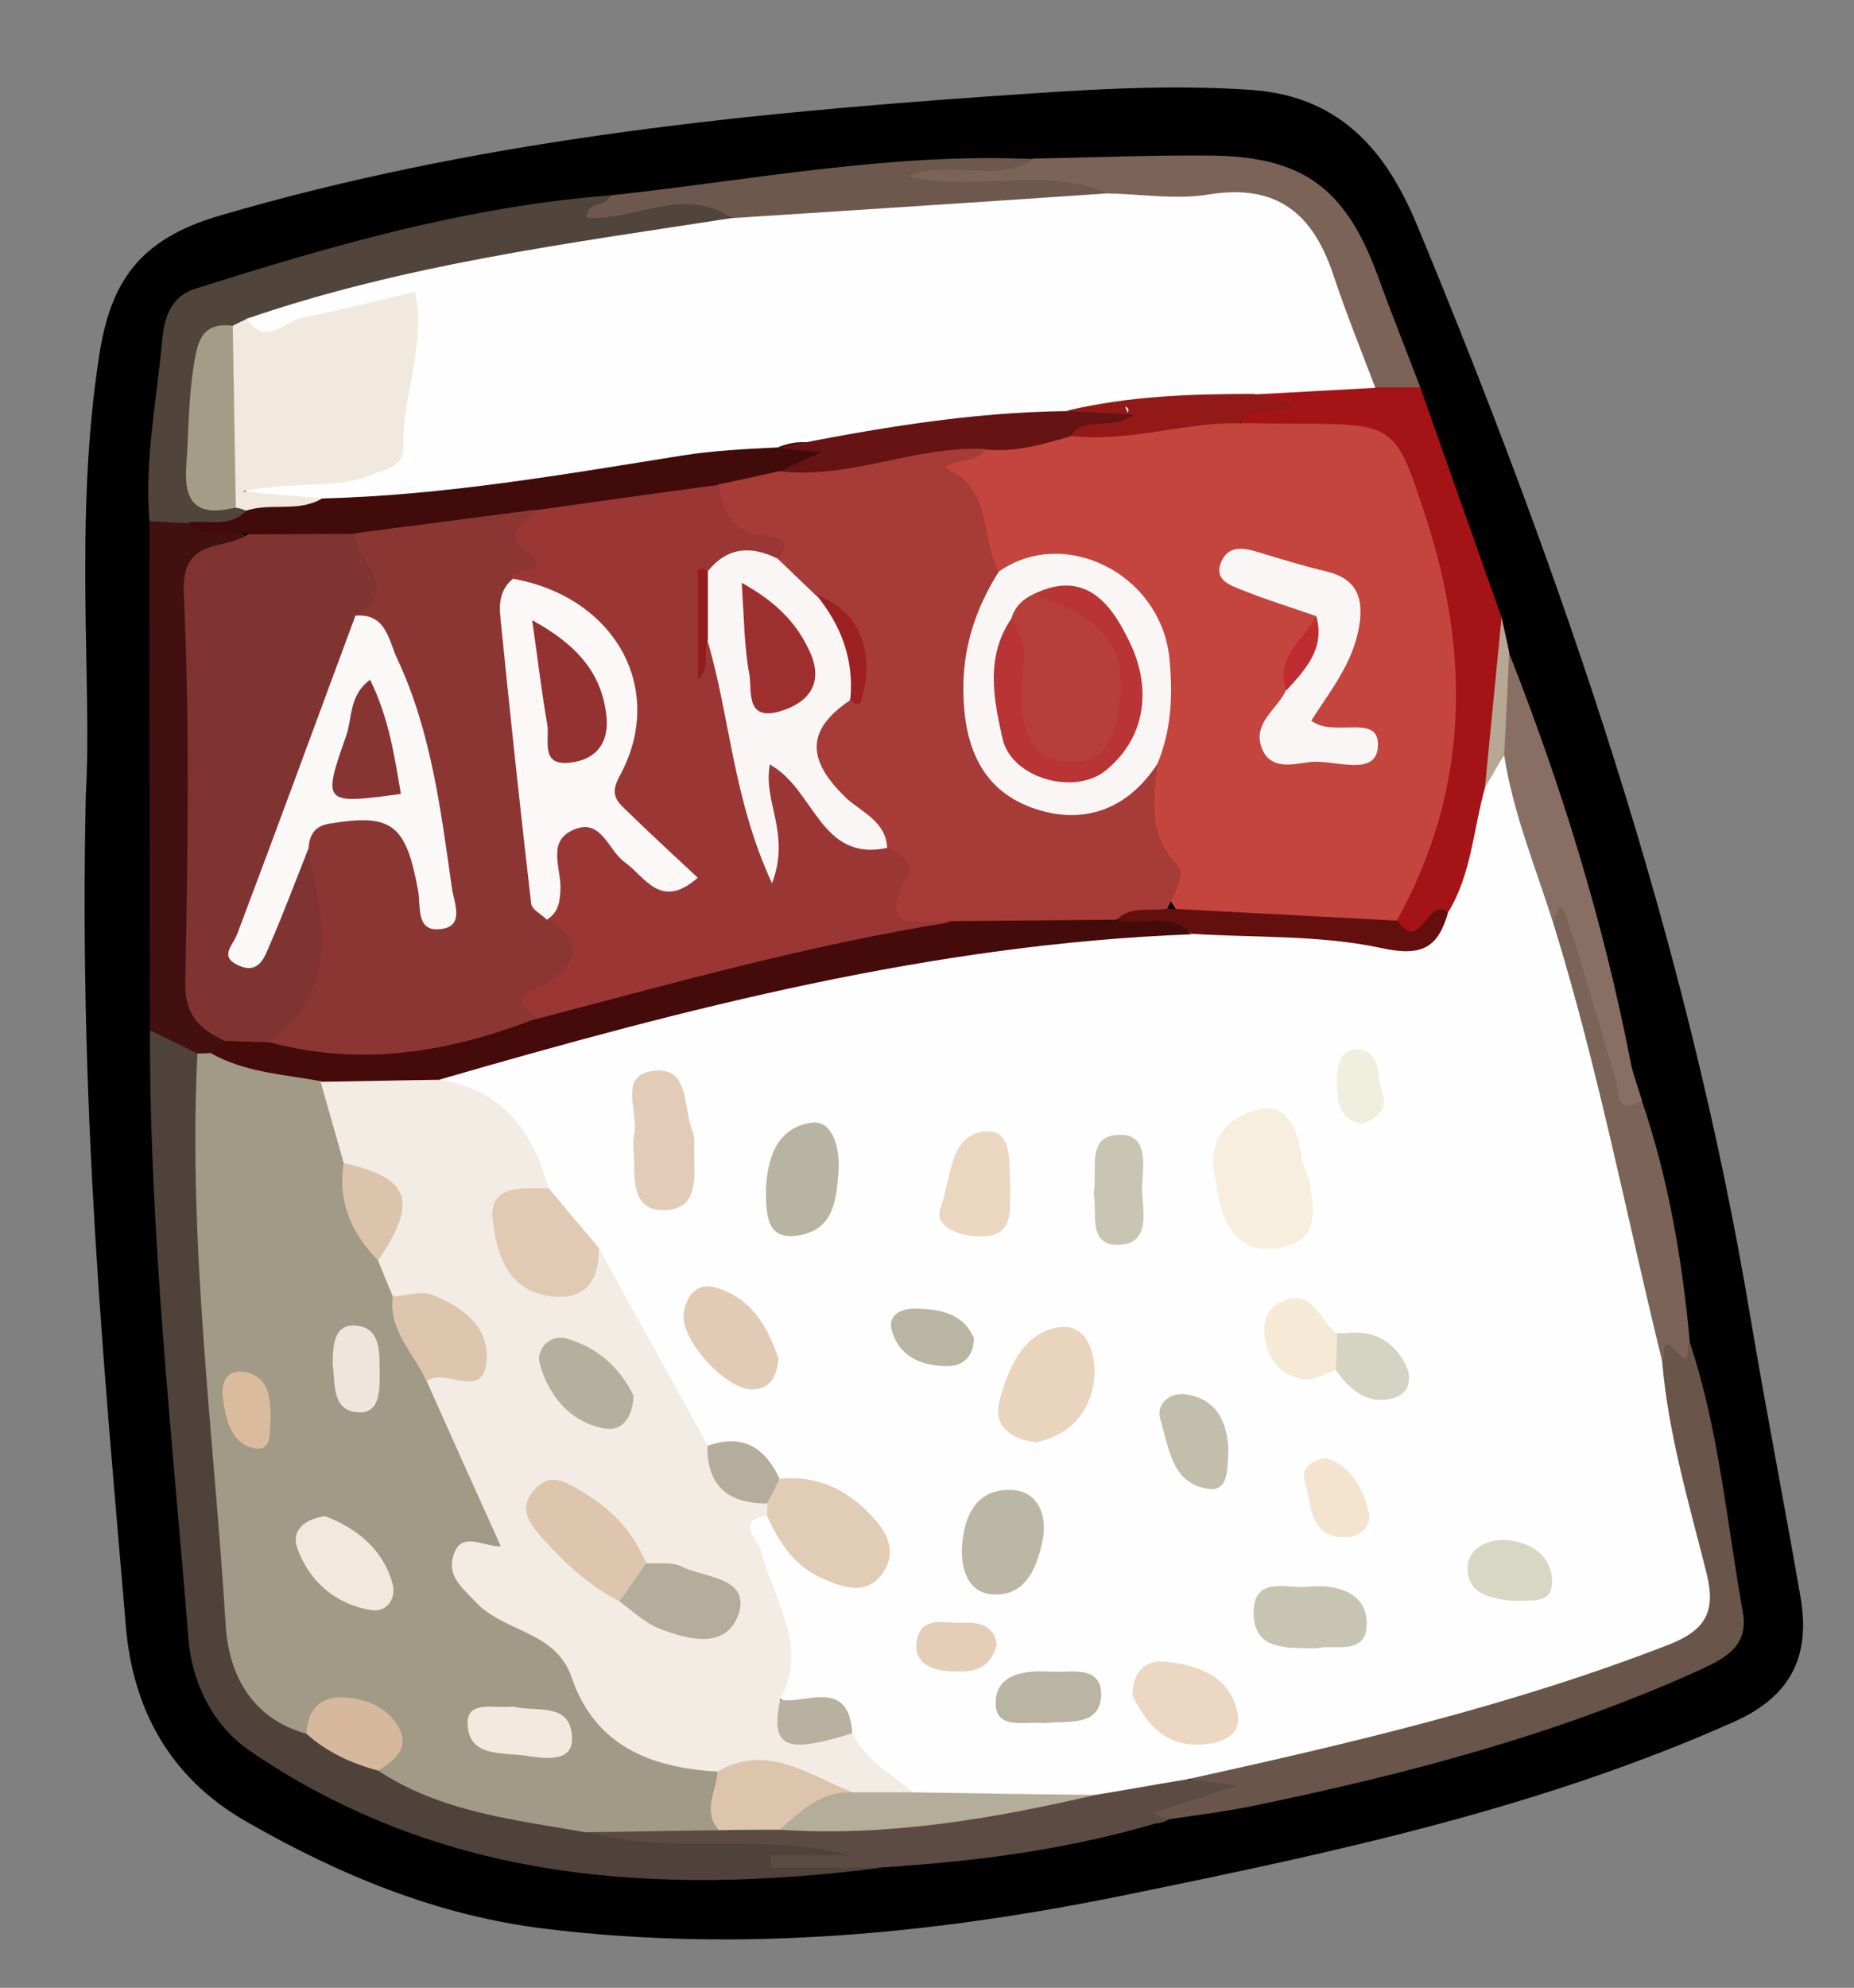 <?xml version="1.0" encoding="utf-8"?>
<!-- Generator: Adobe Illustrator 23.0.2, SVG Export Plug-In . SVG Version: 6.00 Build 0)  -->
<svg version="1.1" id="Camada_1" xmlns="http://www.w3.org/2000/svg" xmlns:xlink="http://www.w3.org/1999/xlink" x="0px" y="0px"
	 viewBox="0 0 36.72 39.36" style="enable-background:new 0 0 36.72 39.36;" xml:space="preserve">
<rect x="0" y="0" width="36.72" height="39.36" fill="#808080" stroke="none"/>
<style type="text/css">
	.st0{fill:#4E423B;}
	.st1{fill:#69554A;}
	.st2{fill:#50443B;}
	.st3{fill:#A41416;}
	.st4{fill:#42100F;}
	.st5{fill:#7B6357;}
	.st6{fill:#5B4B42;}
	.st7{fill:#6D584E;}
	.st8{fill:#7B6358;}
	.st9{fill:#896F63;}
	.st10{fill:#B6A894;}
	.st11{fill:#A19A86;}
	.st12{fill:#D6B99C;}
	.st13{fill:#FEFEFE;}
	.st14{fill:#F1E8DE;}
	.st15{fill:#410B0A;}
	.st16{fill:#A39C87;}
	.st17{fill:#C3453E;}
	.st18{fill:#630F0D;}
	.st19{fill:#931919;}
	.st20{fill:#803432;}
	.st21{fill:#450B0A;}
	.st22{fill:#B4AD9A;}
	.st23{fill:#DDC4AC;}
	.st24{fill:#F3ECE4;}
	.st25{fill:#DEC5AE;}
	.st26{fill:#F2E9DF;}
	.st27{fill:#DCC4AC;}
	.st28{fill:#EEE6DC;}
	.st29{fill:#DABB9D;}
	.st30{fill:#F8EEDD;}
	.st31{fill:#E1CCB6;}
	.st32{fill:#E0CAB4;}
	.st33{fill:#E9D4BE;}
	.st34{fill:#E2CCB7;}
	.st35{fill:#BCB6A5;}
	.st36{fill:#ECD8C2;}
	.st37{fill:#E1CBB5;}
	.st38{fill:#B9B3A1;}
	.st39{fill:#C7C4B1;}
	.st40{fill:#EBD6BF;}
	.st41{fill:#C9C5B3;}
	.st42{fill:#C2BEAB;}
	.st43{fill:#BAB4A2;}
	.st44{fill:#F6E9D6;}
	.st45{fill:#D8D7C4;}
	.st46{fill:#D5D3C1;}
	.st47{fill:#F4E4CF;}
	.st48{fill:#E4CEB8;}
	.st49{fill:#B8B19F;}
	.st50{fill:#B4AD9B;}
	.st51{fill:#EEF0DD;}
	.st52{fill:#651313;}
	.st53{fill:#A73B37;}
	.st54{fill:#9A3735;}
	.st55{fill:#8C3633;}
	.st56{fill:#FBF6F6;}
	.st57{fill:#BF2C2F;}
	.st58{fill:#FBF8F8;}
	.st59{fill:#DEC6AE;}
	.st60{fill:#B5AF9D;}
	.st61{fill:#FAF6F6;}
	.st62{fill:#9D2022;}
	.st63{fill:#FBF8F7;}
	.st64{fill:#921C1D;}
	.st65{fill:#B63F39;}
	.st66{fill:#B93435;}
	.st67{fill:#873433;}
	.st68{fill:#9E2F2F;}
	.st69{fill:#943231;}
</style>
<g>
	<path d="M1.7,15.72c0.13-2.13-0.24-5.4,0.26-8.65c0.22-1.47,0.78-2.33,2.39-2.8c4.98-1.46,10.07-2,15.21-2.36
		c1.74-0.12,3.46-0.25,5.22-0.13c1.89,0.13,2.75,1.38,3.3,2.71c2.89,6.98,5.34,14.11,6.59,21.6c0.31,1.85,0.67,3.68,0.99,5.53
		c0.2,1.15-0.17,1.96-1.31,2.47c-3.81,1.7-7.84,2.57-11.9,3.4c-3.86,0.8-7.73,1.18-11.66,0.7c-2.13-0.26-4.06-1.06-5.91-2.12
		c-1.54-0.88-2.26-2.26-2.39-3.9C2.06,27.07,1.56,21.98,1.7,15.72z"/>
	<path class="st0" d="M17.41,36.99c-4.4,0.55-8.65,0.28-12.46-2.32c-0.76-0.52-1.16-1.39-1.22-2.25c-0.32-4-0.77-8-0.76-12.02
		c0.57-0.18,0.96,0.02,1.2,0.55c0.24,2.21,0.09,4.43,0.3,6.65c0.13,1.42,0.32,2.84,0.34,4.27c0.01,0.88,0.51,1.57,1.19,2.11
		c0.52,0.35,1.08,0.63,1.66,0.88c1.31,0.67,2.75,0.87,4.17,1.18c1.3,0.22,2.61,0.05,3.91,0.11c0.49,0.02,1.02-0.05,1.47,0.47
		c-0.57,0.4-1.16,0.12-1.72,0.24C16.15,36.9,16.79,36.69,17.41,36.99z"/>
	<path class="st1" d="M33.47,26.59c0.58,1.74,0.73,3.56,1.05,5.34c0.13,0.72-0.45,0.95-0.95,1.18c-2.81,1.26-5.76,2.03-8.76,2.65
		c-0.54,0.11-1.09,0.18-1.64,0.26c-0.15,0.07-0.32,0.14-0.44,0.01c-0.21-0.22,0-0.35,0.16-0.45c0.38-0.24,0.85-0.08,1.03-0.16
		c-0.01,0.01-0.2,0.01-0.36-0.22c0.23-0.63,0.85-0.53,1.32-0.63c2.46-0.54,4.88-1.18,7.24-2.04c1.47-0.54,1.52-0.61,1.15-2.18
		c-0.26-1.08-0.59-2.15-0.59-3.28C32.73,26.6,32.87,26.23,33.47,26.59z"/>
	<path class="st2" d="M2.96,10.32c-0.1-1.2,0.14-2.37,0.25-3.56c0.04-0.44,0.15-0.88,0.65-1.04c2.68-0.85,5.38-1.63,8.21-1.85
		c0.01,0.04,0.03,0.08,0.02,0.11c0,0.03-0.04,0.06-0.05,0.1c0.56-0.06,1.12-0.13,1.68-0.19c0.37-0.04,0.84-0.1,0.73,0.55
		c-0.33,0.34-0.76,0.4-1.2,0.45c-2.74,0.29-5.41,0.9-8.05,1.64C5.04,6.56,4.87,6.62,4.71,6.69C3.69,7.64,3.7,9.24,4.73,9.91
		c0.11,0.07,0.18,0.17,0.2,0.29c-0.29,0.5-0.78,0.4-1.23,0.42C3.42,10.61,3.15,10.55,2.96,10.32z"/>
	<path class="st3" d="M28.13,7.67c0.54,1.52,1.07,3.04,1.61,4.55c0.05,1.1,0.23,2.21-0.06,3.3c-0.15,0.86-0.18,1.77-0.8,2.49
		c-0.44,0-0.8,1.21-1.33,0.1c0.32-0.98,0.61-1.97,0.83-2.97c0.44-1.93-0.14-3.69-0.71-5.47c-0.21-0.64-0.69-0.92-1.37-0.94
		c-0.58-0.02-1.2,0.11-1.73-0.27c0.05-0.76,0.61-0.27,0.88-0.41c-0.12-0.19-0.83,0.26-0.58-0.48c0.72-0.39,1.5-0.21,2.26-0.23
		C27.5,7.35,27.85,7.41,28.13,7.67z"/>
	<path class="st4" d="M2.96,10.32c0.25,0.01,0.49,0.03,0.74,0.04c0.37,0.26,0.93-0.17,1.22,0.35c-0.71,0.56-0.94,1.27-0.91,2.18
		c0.06,1.91,0.03,3.82,0.02,5.74c0,0.61,0.07,1.19,0.4,1.72c0.09,0.22,0.03,0.39-0.14,0.54c-0.13,0.09-0.25,0.08-0.36-0.02
		c-0.32-0.16-0.64-0.31-0.96-0.47C2.96,17.04,2.96,13.68,2.96,10.32z"/>
	<path class="st5" d="M28.13,7.67c-0.29,0-0.59,0-0.88,0c-0.57-0.38-0.71-1.03-0.95-1.6c-0.77-1.86-0.81-1.89-2.76-1.91
		c-0.59,0-1.19,0.02-1.77-0.12c-0.9-0.22-1.81-0.07-2.72-0.12c-0.45-0.02-0.93,0.02-1.31-0.54c0.96-0.34,1.88,0.03,2.73-0.24
		c1.16-0.02,2.31-0.07,3.47-0.06c1.85,0.01,2.7,0.63,3.34,2.36C27.55,6.19,27.85,6.93,28.13,7.67z"/>
	<path class="st6" d="M23.51,35.23c0.27,0.03,0.54,0.07,0.99,0.13c-0.65,0.21-1.13,0.36-1.62,0.52c0.02,0.03,0.03,0.07,0.06,0.08
		c0.07,0.03,0.15,0.04,0.23,0.06c-1.88,0.59-3.81,0.84-5.76,0.96c-0.71,0-1.43,0-2.14,0c0-0.08-0.01-0.16-0.01-0.24
		c0.53,0,1.06,0,1.6,0c-1.74-0.47-3.53,0.02-5.25-0.47c0.77-0.67,1.69-0.32,2.55-0.38c0.43-0.03,0.86-0.01,1.28-0.01
		c2.08,0.16,4.1-0.25,6.13-0.59C22.2,35.17,22.85,34.77,23.51,35.23z"/>
	<path class="st7" d="M20.47,3.15c-0.74,0.49-1.62,0-2.5,0.34c1.37,0.33,2.7-0.21,3.94,0.33c-0.4,0.43-0.96,0.31-1.45,0.41
		c-1.53,0.3-3.11,0.13-4.64,0.4c-0.47,0.08-0.96,0.07-1.34-0.32c-0.95-0.64-1.9,0.07-2.86,0c-0.01-0.34,0.4-0.2,0.46-0.44
		C14.87,3.57,17.64,3.02,20.47,3.15z"/>
	<path class="st8" d="M33.47,26.59c-0.11,0.04,0.06,0.52-0.24,0.2c-0.41-0.44-0.2,0.11-0.31,0.15c-0.33-0.06-0.45-0.33-0.5-0.6
		c-0.5-2.69-1.35-5.29-1.89-7.97c0.03-0.24,0.07-0.53,0.32-0.59c0.29-0.07,0.36,0.23,0.46,0.44c0.33,0.69,0.42,1.45,0.62,2.17
		c0.14,0.47,0.04,1.07,0.58,1.38C33.05,23.35,33.32,24.96,33.47,26.59z"/>
	<path class="st9" d="M32.52,21.79c-0.54,0.32-0.44-0.17-0.52-0.42c-0.32-1.04-0.6-2.1-0.95-3.14c-0.19-0.58-0.22-0.06-0.29,0.07
		c-1-0.99-1.12-2.25-1.12-3.55c0.23-0.6-0.14-1.27,0.24-1.84c1.04,2.63,1.87,5.32,2.41,8.09C32.34,21.27,32.44,21.52,32.52,21.79z"
		/>
	<path class="st10" d="M29.89,12.91c-0.03,0.68-0.06,1.36-0.1,2.04c-0.2,0.17,0.14,0.66-0.38,0.65c0.11-1.13,0.22-2.25,0.33-3.38
		C29.79,12.45,29.84,12.68,29.89,12.91z"/>
	<path class="st11" d="M14.24,36.24c-0.88,0.01-1.77,0.03-2.65,0.04c-1.41-0.25-2.86-0.4-4.1-1.22c-0.03-1.2-0.23-1.31-1.42-0.73
		c-1.09-0.3-1.54-1.18-1.6-2.14c-0.23-3.77-0.75-7.53-0.56-11.33c0.08,0,0.17,0,0.25-0.01c0.77-0.13,1.48,0.1,2.18,0.4
		c0.47,0.46,0.59,1.07,0.73,1.67c-0.01,0.71,0.23,1.34,0.61,1.92c0.13,0.25,0.24,0.52,0.32,0.79c0.14,0.6,0.46,1.11,0.73,1.65
		c0.37,0.75,0.69,1.52,1.05,2.27c0.21,0.43,0.55,0.88-0.14,1.32c-0.48,0.31,0,0.66,0.27,0.79c0.99,0.46,1.61,1.25,2.14,2.16
		c0.48,0.83,1.47,0.69,2.18,1.1C14.54,35.37,14.42,35.8,14.24,36.24z"/>
	<path class="st12" d="M6.07,34.33c0.02-0.47,0.26-0.74,0.74-0.72c0.45,0.02,0.87,0.2,1.09,0.6c0.22,0.41-0.09,0.65-0.41,0.85
		C6.97,34.92,6.48,34.7,6.07,34.33z"/>
	<path class="st13" d="M29.41,15.6c0.13-0.22,0.25-0.44,0.38-0.65c0.18,1.16,0.63,2.24,0.98,3.35c0.88,2.84,1.44,5.76,2.15,8.65
		c0.12,1.44,0.53,2.81,0.88,4.2c0.19,0.77-0.02,1.13-0.76,1.42c-3.09,1.2-6.3,1.95-9.52,2.66c-0.61,0.1-1.21,0.21-1.82,0.31
		c-1.11,0.11-2.22,0.23-3.34,0.22c-0.75-0.16-1.27-0.62-1.66-1.25c-0.2-0.65-0.94-0.54-1.32-0.94c0-0.95-0.25-1.84-0.56-2.72
		c-0.12-0.35-0.45-0.84,0.28-0.99c0.51,0.12,0.66,0.66,1.06,0.91c0.3,0.19,0.66,0.46,0.94,0.08c0.27-0.38-0.09-0.65-0.35-0.89
		c-0.37-0.34-0.86-0.37-1.3-0.55c-0.45-0.33-0.95-0.57-1.48-0.75c-0.92-1.17-1.63-2.47-2.32-3.78c-0.31-0.48-0.79-0.83-1.02-1.36
		c-0.38-0.73-0.7-1.5-1.61-1.76c-0.29-0.08-0.47-0.31-0.18-0.62c2.74-0.99,5.53-1.81,8.41-2.27c2.08-0.33,4.17-0.63,6.28-0.74
		c1.37,0.1,2.74,0.15,4.08,0.43c0.58,0.12,0.76-0.27,1.08-0.51C29.14,17.31,29.18,16.43,29.41,15.6z"/>
	<path class="st13" d="M14.48,4.32c2.48-0.16,4.96-0.32,7.44-0.49c0.67,0.01,1.37,0.13,2.02,0.02c1.36-0.22,2.07,0.39,2.47,1.6
		c0.25,0.75,0.55,1.49,0.83,2.23c-0.8,0.04-1.61,0.09-2.41,0.13c-1.15,0.63-2.46,0.28-3.65,0.6c-1.93,0.21-3.86,0.42-5.77,0.72
		c-2.98,0.28-5.91,1-8.92,1.05c-0.54-0.06-1.13,0.09-1.64-0.42c0.31-0.55,0.86-0.44,1.34-0.5c1.19-0.15,2.08-1.54,1.73-2.7
		C7.79,6.13,7.5,6.3,7.25,6.35C6.62,6.48,6.01,6.71,5.38,6.76C5.11,6.79,4.65,6.89,4.89,6.31C8,5.24,11.25,4.82,14.48,4.32z"/>
	<path class="st14" d="M4.89,6.31c0.37,0.57,0.74,0.05,1.1-0.02c0.74-0.14,1.46-0.33,2.23-0.51c0.22,1.06-0.25,2.04-0.23,3.05
		C8,9.26,7.67,9.27,7.36,9.4c-0.73,0.3-1.5,0.11-2.55,0.33c0.73,0.07,1.15,0.1,1.56,0.14c-0.4,0.71-0.93,0.57-1.5,0.24
		c-0.07-0.03-0.14-0.05-0.22-0.06C4.03,8.86,4.1,7.66,4.61,6.45C4.7,6.4,4.8,6.36,4.89,6.31z"/>
	<path class="st15" d="M4.88,10.11c0.49-0.16,1.03,0.04,1.5-0.24c2.4-0.06,4.76-0.47,7.13-0.85c0.64-0.1,1.26-0.13,1.89-0.16
		c0.34-0.14,0.66-0.14,1.01,0c-0.05,0.58-0.55,0.51-0.85,0.72c-0.44,0.18-0.89,0.31-1.36,0.34c-1.19,0.11-2.36,0.34-3.55,0.49
		c-1.23,0.07-2.41,0.51-3.66,0.48c-0.7-0.02-1.44,0.18-2.07-0.32c-0.4-0.08-0.86,0.13-1.21-0.22C4.09,10.28,4.54,10.47,4.88,10.11z"
		/>
	<path class="st16" d="M4.61,6.45c0.02,1.2,0.04,2.4,0.06,3.6c-0.7,0.17-1.04-0.02-0.98-0.82C3.74,8.49,3.73,7.74,3.88,7
		C3.97,6.54,4.19,6.4,4.61,6.45z"/>
	<path class="st17" d="M24.56,8.38c0.4,0,0.79,0.01,1.19,0.01c1.88,0,1.9,0.05,2.48,1.82c0.9,2.75,0.87,5.43-0.56,8.01
		c-0.4,0.36-0.89,0.27-1.34,0.21c-0.97-0.13-1.94-0.21-2.91-0.23c-0.67-0.97-1.07-1.99-0.72-3.19c0.1-0.79,0.24-1.59-0.01-2.36
		c-0.37-1.15-1.33-1.55-2.99-1.32c-0.61-0.5-0.73-1.3-1.05-1.95c-0.3-0.6,0.58-0.51,0.93-0.73c0.58-0.12,1.16-0.2,1.74-0.28
		C22.4,8.48,23.49,7.82,24.56,8.38z"/>
	<path class="st18" d="M23.13,17.99c1.52,0.08,3.03,0.16,4.55,0.24c0.45,0.69,0.6-0.52,1-0.16c-0.2,0.7-0.52,0.88-1.33,0.7
		c-1.21-0.26-2.5-0.2-3.75-0.28c-0.44-0.38-1.06,0.11-1.49-0.32C22.37,17.66,22.73,17.72,23.13,17.99z"/>
	<path class="st19" d="M24.56,8.38c-1.13-0.02-2.23,0.39-3.37,0.25c0.15-0.69,0.81-0.12,1.1-0.45c0.16-0.04-0.06-0.21,0.02-0.07
		c0.03,0.06,0.01,0.1-0.05,0.11c-0.38,0.05-0.76,0.15-1.12-0.09c1.22-0.29,2.45-0.33,3.69-0.33c0.22,0.06,0.45,0.12,0.84,0.22
		C25.25,8.26,24.78,8.03,24.56,8.38z"/>
	<path class="st20" d="M4.91,10.58c0.71,0,1.42-0.01,2.13-0.01c0.65,0.52,0.94,1.1,0.27,1.82c-0.93,1.94-1.39,4.05-2.29,6.03
		c0.57-0.46,0.25-1.59,1.33-1.6c0.71,1.77,0.41,3.09-0.92,3.97c-0.36,0.1-0.7,0.14-0.98-0.18c-0.48-0.23-0.79-0.49-0.78-1.14
		c0.05-2.58,0.09-5.16-0.03-7.73C3.59,10.62,4.45,10.91,4.91,10.58z"/>
	<path class="st21" d="M4.45,20.61c0.3,0.01,0.61,0.02,0.91,0.03c1.75-0.17,3.54-0.07,5.22-0.74c2.74-0.85,5.5-1.63,8.37-1.93
		c1.07-0.04,2.16-0.36,3.18,0.25c0.48,0.13,1.05-0.19,1.47,0.28c-5.11,0.19-10,1.46-14.87,2.87c-0.78,0.5-1.57,0.46-2.37,0.04
		c-0.74-0.14-1.51-0.17-2.19-0.56C4.26,20.77,4.35,20.69,4.45,20.61z"/>
	<path class="st22" d="M18.08,35.49c1.21,0.02,2.41,0.04,3.62,0.05c-2.06,0.48-4.13,0.83-6.26,0.69c0.15-0.86,0.83-0.92,1.49-1.02
		C17.33,35.24,17.7,35.38,18.08,35.49z"/>
	<path class="st23" d="M16.89,35.49c-0.63-0.03-1.03,0.37-1.45,0.74c-0.4,0-0.8,0-1.2,0.01c-0.34-0.38-0.05-0.77-0.03-1.16
		C15.15,34.32,16.01,34.45,16.89,35.49z"/>
	<path class="st24" d="M16.89,35.49c-0.86-0.33-1.68-0.99-2.68-0.41c-1.32-0.08-2.42-0.5-2.89-1.87c-0.32-0.93-1.36-0.89-1.91-1.5
		c-0.24-0.26-0.56-0.49-0.43-0.91c0.15-0.5,0.59-0.17,0.94-0.18c-0.52-1.15-0.99-2.2-1.46-3.25c-0.08-0.2,0.05-0.29,0.21-0.32
		c0.93-0.14,0.55-0.51,0.17-0.9c-0.29-0.3-0.77-0.17-1.06-0.48c-0.1-0.23-0.19-0.47-0.29-0.7c0.16-0.78,0.14-1.5-0.68-1.93
		c-0.15-0.54-0.31-1.08-0.46-1.62c0.79-0.01,1.58-0.03,2.37-0.04c1.24,0.2,1.84,1.03,2.15,2.16c-0.6,0.35-1.05,0.75-0.45,1.45
		c0.62,0.72,1,0.07,1.44-0.28c0.72,1.31,1.44,2.61,2.16,3.92c0.34,0.43,0.72,0.81,1.2,1.08c0.05,0.11,0.04,0.21-0.03,0.3
		c-0.65,0.12-0.17,0.46-0.12,0.69c0.24,0.97,0.96,1.88,0.38,2.95c0.23,0.75,0.94,0.48,1.43,0.66c0.25,0.55,0.78,0.81,1.2,1.18
		C17.68,35.49,17.29,35.49,16.89,35.49z"/>
	<path class="st25" d="M7.78,25.67c0.27-0.01,0.57-0.12,0.79-0.03c0.55,0.23,1.1,0.59,1.07,1.26c-0.04,0.89-0.85,0.14-1.19,0.46
		C8.21,26.8,7.69,26.36,7.78,25.67z"/>
	<path class="st14" d="M6.44,30.02c0.61,0.24,1.13,0.63,1.33,1.32c0.09,0.29-0.09,0.6-0.43,0.54c-0.7-0.12-1.21-0.56-1.45-1.22
		C5.76,30.31,6.02,30.08,6.44,30.02z"/>
	<path class="st26" d="M10.16,33.79c0.45,0.12,1.17-0.11,1.17,0.65c0,0.46-0.55,0.38-0.88,0.33c-0.46-0.08-1.18,0.05-1.19-0.65
		C9.26,33.65,9.82,33.84,10.16,33.79z"/>
	<path class="st27" d="M6.81,23.03c1.31,0.29,1.48,0.75,0.68,1.93C6.97,24.43,6.68,23.8,6.81,23.03z"/>
	<path class="st28" d="M6.59,27.02c0-0.38,0.02-0.83,0.49-0.77c0.49,0.07,0.43,0.58,0.44,0.96c0,0.35,0,0.82-0.48,0.75
		C6.57,27.9,6.64,27.38,6.59,27.02z"/>
	<path class="st29" d="M5.36,28.04c-0.03,0.26,0.06,0.7-0.31,0.64c-0.48-0.08-0.58-0.59-0.64-1.03c-0.03-0.25,0.06-0.51,0.37-0.49
		C5.31,27.21,5.35,27.63,5.36,28.04z"/>
	<path class="st30" d="M24.04,23.17c-0.1-0.73,0.42-1.11,0.92-1.21c0.56-0.11,0.75,0.44,0.82,0.95c0.03,0.19,0.14,0.37,0.17,0.57
		c0.07,0.47,0.17,1-0.45,1.19c-0.63,0.19-1.09-0.06-1.3-0.69C24.12,23.72,24.09,23.44,24.04,23.17z"/>
	<path class="st31" d="M15.19,30.01c0-0.08,0.01-0.16,0.01-0.24c-0.13-0.27,0.03-0.39,0.25-0.49c0.73-0.07,1.32,0.21,1.81,0.73
		c0.33,0.35,0.52,0.74,0.2,1.17c-0.29,0.38-0.69,0.28-1.09,0.11C15.76,31.05,15.44,30.57,15.19,30.01z"/>
	<path class="st32" d="M11.86,24.71c0.01,0.68-0.29,1.06-1,0.95c-0.84-0.13-1.03-0.89-1.1-1.49c-0.09-0.75,0.62-0.63,1.11-0.64
		C11.2,23.93,11.53,24.32,11.86,24.71z"/>
	<path class="st33" d="M20.53,28.56c-0.55-0.06-0.85-0.36-0.74-0.8c0.17-0.64,0.46-1.37,1.18-1.48c0.54-0.08,0.75,0.5,0.7,1.02
		C21.59,28.02,21.15,28.42,20.53,28.56z"/>
	<path class="st34" d="M13.75,22.86c0.01,0.54,0.05,1.06-0.55,1.1c-0.61,0.04-0.64-0.46-0.64-0.91c0-0.2-0.04-0.4,0-0.59
		c0.1-0.44-0.35-1.2,0.42-1.26c0.68-0.06,0.55,0.74,0.73,1.18C13.78,22.54,13.74,22.76,13.75,22.86z"/>
	<path class="st35" d="M19.06,30.53c0.06-0.56,0.3-1.03,0.93-1.03c0.56,0,0.74,0.48,0.67,0.94c-0.1,0.55-0.32,1.18-1.01,1.13
		C19.15,31.53,19.01,31.03,19.06,30.53z"/>
	<path class="st36" d="M22.43,33.57c0-0.48,0.26-0.71,0.66-0.67c0.64,0.07,1.27,0.29,1.42,1.01c0.09,0.43-0.27,0.6-0.67,0.63
		C23.09,34.6,22.71,34.15,22.43,33.57z"/>
	<path class="st37" d="M15.42,26.91c-0.04,0.34-0.15,0.58-0.5,0.6c-0.5,0.04-1.42-0.94-1.38-1.47c0.03-0.37,0.26-0.65,0.62-0.55
		C14.88,25.69,15.21,26.28,15.42,26.91z"/>
	<path class="st38" d="M15.17,23.53c0.03-0.52,0.17-1.2,0.91-1.3c0.41-0.05,0.55,0.49,0.53,0.91c-0.04,0.6-0.08,1.24-0.85,1.33
		C15.19,24.53,15.17,24.08,15.17,23.53z"/>
	<path class="st39" d="M26.08,32.64c-0.63-0.01-1.24,0.03-1.25-0.69c-0.01-0.76,0.65-0.49,1.07-0.53c0.55-0.06,1.15,0.1,1.17,0.7
		C27.09,32.82,26.39,32.54,26.08,32.64z"/>
	<path class="st40" d="M20.01,23.48c-0.02,0.48,0.11,1.04-0.66,1c-0.4-0.02-0.86-0.21-0.72-0.57c0.2-0.53,0.17-1.41,0.83-1.5
		C20.09,22.32,19.97,23.05,20.01,23.48z"/>
	<path class="st41" d="M21.66,23.63c0.09-0.46-0.17-1.15,0.52-1.16c0.59-0.01,0.45,0.64,0.44,1.05c0,0.43,0.2,1.12-0.48,1.13
		C21.53,24.65,21.74,24,21.66,23.63z"/>
	<path class="st42" d="M24.33,28.69c-0.03,0.38,0.03,0.85-0.41,0.79c-0.72-0.11-0.77-0.83-0.94-1.38c-0.09-0.32,0.21-0.54,0.52-0.49
		C24.13,27.71,24.3,28.2,24.33,28.69z"/>
	<path class="st43" d="M20.7,34.12c-0.38-0.04-0.97,0.14-0.98-0.38c-0.01-0.59,0.56-0.67,1.07-0.64c0.4,0.03,1.03-0.15,1.02,0.47
		C21.78,34.21,21.13,34.06,20.7,34.12z"/>
	<path class="st44" d="M26.46,27.13c-0.22,0.07-0.46,0.22-0.67,0.18c-0.42-0.08-0.68-0.39-0.74-0.82c-0.04-0.29,0.03-0.57,0.32-0.71
		c0.65-0.31,0.75,0.39,1.11,0.62C26.67,26.66,26.69,26.9,26.46,27.13z"/>
	<path class="st45" d="M29.96,31.7c-0.42-0.05-0.93-0.13-0.89-0.69c0.02-0.37,0.43-0.56,0.83-0.51c0.48,0.06,0.85,0.35,0.84,0.84
		C30.73,31.79,30.29,31.67,29.96,31.7z"/>
	<path class="st43" d="M19.29,26.5c-0.01,0.37-0.22,0.55-0.53,0.55c-0.51,0-0.96-0.19-1.1-0.72c-0.08-0.29,0.19-0.42,0.45-0.42
		C18.6,25.92,19.07,25.99,19.29,26.5z"/>
	<path class="st46" d="M26.46,27.13c0.01-0.24,0.02-0.48,0.02-0.73c0.08,0,0.16,0,0.24-0.01c0.54-0.04,0.92,0.2,1.14,0.68
		c0.11,0.24,0.03,0.52-0.22,0.6C27.12,27.84,26.75,27.55,26.46,27.13z"/>
	<path class="st47" d="M26.26,28.87c0.5,0.16,0.72,0.58,0.84,1.03c0.09,0.32-0.15,0.54-0.46,0.54c-0.74,0-0.65-0.67-0.8-1.11
		C25.76,29.08,25.98,28.91,26.26,28.87z"/>
	<path class="st48" d="M19.74,32.58c-0.16,0.55-0.57,0.53-0.96,0.51c-0.35-0.02-0.67-0.18-0.63-0.55c0.07-0.59,0.58-0.38,0.94-0.41
		C19.41,32.12,19.71,32.2,19.74,32.58z"/>
	<path class="st49" d="M16.88,34.32c-1.34,0.42-1.62,0.28-1.43-0.66C15.98,33.74,16.81,33.22,16.88,34.32z"/>
	<path class="st50" d="M15.44,29.28c-0.08,0.16-0.16,0.33-0.25,0.49c-0.76,0-1.19-0.34-1.18-1.14
		C14.71,28.38,15.15,28.66,15.44,29.28z"/>
	<path class="st51" d="M26.96,22.25c-0.39-0.07-0.47-0.36-0.48-0.69c-0.01-0.32,0-0.76,0.35-0.78c0.54-0.03,0.44,0.55,0.55,0.87
		C27.48,21.93,27.3,22.17,26.96,22.25z"/>
	<path class="st52" d="M21.14,8.14c0.39,0.02,0.79,0.04,1.31,0.07c-0.43,0.34-0.98,0-1.25,0.43c-0.55,0.16-1.1,0.32-1.68,0.26
		c-0.93,0.09-1.72,0.67-2.67,0.71c-0.5,0.02-1.02,0.18-1.42-0.27c0.25-0.12,0.51-0.24,0.84-0.39c-0.36-0.03-0.62-0.05-0.88-0.08
		C17.29,8.49,19.2,8.16,21.14,8.14z"/>
	<path class="st53" d="M15.43,9.33c1.4,0.17,2.7-0.51,4.09-0.44c-0.16,0.29-0.5,0.16-0.81,0.37c0.96,0.4,0.7,1.37,1.07,2.06
		c0.15,0.51-0.17,0.93-0.28,1.38c-0.26,1.03-0.25,2,0.67,2.72c0.86,0.67,1.65,0.29,2.41-0.21c0.1-0.07,0.22-0.08,0.34-0.08
		c-0.07,0.7-0.19,1.39,0.39,1.99c0.2,0.21-0.06,0.59-0.19,0.87c-0.33,0.07-0.71-0.07-1,0.22c-1.1,0.01-2.2,0.02-3.31,0.03
		c-1.21,0.17-1.21,0.17-1.4-1.33c-0.27-0.48-0.76-0.78-1.07-1.23c-0.69-0.98-0.68-1.1,0.3-1.86c0.39-0.82,0.16-1.45-0.58-1.92
		c-0.37-0.13-0.62-0.39-0.79-0.74c-0.33-0.54-1.51-0.51-1.04-1.57C14.64,9.51,15.03,9.42,15.43,9.33z"/>
	<path class="st54" d="M14.24,9.6c0.07,0.56,0.28,0.97,0.94,1c0.18,0.01,0.52,0.12,0.24,0.45c-0.41,0.14-0.86,0.12-1.23,0.38
		c-0.25,0.56-0.13,1.17-0.29,1.55c0,0.02-0.02-0.15,0.08-0.3c0.6,0.02,0.5,0.52,0.58,0.87c0.2,0.89,0.31,1.8,0.62,2.86
		c-0.11-0.56-0.33-1.02,0.08-1.25c0.37-0.21,0.68,0.15,0.88,0.43c0.38,0.53,0.85,0.92,1.44,1.2c0.22,0.11,0.54,0.29,0.42,0.5
		c-0.71,1.21,0.25,0.91,0.83,0.97c-2.77,0.44-5.47,1.2-8.18,1.91c-0.73,0.18-0.62-0.22-0.33-0.56c0.36-0.42,0.75-0.79,0.44-1.4
		c-0.01-0.08-0.02-0.16-0.01-0.24c0.12-0.6-0.1-1.39,0.62-1.69c0.75-0.3,1.07,0.51,1.64,0.82c-0.82-0.7-1.22-1.36-0.68-2.55
		c0.4-0.88-0.4-1.78-1.2-2.4c-0.31-0.24-0.74-0.29-1.02-0.61c-0.08-0.25,0.54-0.38,0.02-0.79c-0.38-0.3,0.22-0.49,0.5-0.65
		C11.84,9.93,13.04,9.76,14.24,9.6z"/>
	<path class="st55" d="M10.83,18.21c0.68,0.4,0.69,0.79,0.03,1.25c-0.16,0.12-0.96,0.22-0.22,0.7c-1.72,0.67-3.46,0.97-5.29,0.48
		c1.4-1.06,1.07-2.45,0.74-3.84c-0.31-0.63,0.2-0.68,0.57-0.74c0.6-0.09,1.21-0.1,1.64,0.46c0.19,0.25,0.22,0.56,0.27,0.86
		c-0.21-1.82-0.53-3.61-1.54-5.2c0.99-0.54-0.02-1.08,0-1.62c1.2-0.16,2.4-0.31,3.59-0.47c-0.15,0.25-0.69,0.41-0.21,0.8
		c0.68,0.56-0.34,0.3-0.27,0.57C10.33,13.72,10.74,15.95,10.83,18.21z"/>
	<path class="st56" d="M22.92,15.13c-0.61,0.93-1.51,1.22-2.49,0.86c-1.01-0.37-1.34-1.25-1.35-2.31c-0.01-0.88,0.25-1.64,0.7-2.36
		c1.29-0.91,3.2,0.03,3.38,1.7C23.23,13.73,23.21,14.45,22.92,15.13z"/>
	<path class="st56" d="M26.07,12.2c-0.49-0.17-0.98-0.32-1.45-0.51c-0.25-0.1-0.59-0.2-0.43-0.57c0.14-0.32,0.43-0.28,0.72-0.19
		c0.46,0.14,0.92,0.28,1.38,0.39c0.59,0.15,0.72,0.53,0.63,1.08c-0.12,0.73-0.58,1.29-0.95,1.87c0.45,0.35,1.37-0.17,1.32,0.52
		c-0.04,0.61-0.88,0.24-1.35,0.3c-0.33,0.04-0.78,0.17-0.95-0.28c-0.19-0.5,0.32-0.77,0.49-1.16C25.54,13.12,26.07,12.77,26.07,12.2
		z"/>
	<path class="st57" d="M26.07,12.2c0.18,0.64-0.21,1.05-0.59,1.47C25.24,13,25.83,12.67,26.07,12.2z"/>
	<path class="st58" d="M7.04,12.19c0.62-0.05,0.66,0.51,0.83,0.86c0.67,1.43,0.86,2.99,1.08,4.53c0.04,0.28,0.25,0.74-0.18,0.81
		c-0.55,0.1-0.43-0.45-0.49-0.76c-0.24-1.31-0.52-1.53-1.76-1.32c-0.3,0.05-0.39,0.23-0.41,0.49c-0.26,0.65-0.5,1.3-0.78,1.94
		c-0.1,0.24-0.22,0.55-0.6,0.38c-0.4-0.18-0.12-0.39-0.03-0.63C5.49,16.4,6.26,14.29,7.04,12.19z"/>
	<path class="st59" d="M12.27,31.71c-0.57-0.3-1.05-0.72-1.48-1.2c-0.27-0.3-0.57-0.63-0.19-1.03c0.32-0.34,0.62-0.13,0.95,0.07
		c0.58,0.34,0.99,0.79,1.25,1.4C12.94,31.43,12.64,31.59,12.27,31.71z"/>
	<path class="st50" d="M12.27,31.71c0.18-0.25,0.36-0.51,0.53-0.76c0.23,0.02,0.5-0.03,0.7,0.07c0.45,0.22,1.33,0.21,1.14,0.9
		c-0.22,0.75-1,0.56-1.6,0.32C12.75,32.12,12.52,31.89,12.27,31.71z"/>
	<path class="st60" d="M12.55,27.64c-0.03,0.47-0.25,0.72-0.61,0.64c-0.67-0.14-1.08-0.66-1.25-1.28c-0.08-0.27,0.19-0.58,0.51-0.5
		C11.84,26.67,12.29,27.1,12.55,27.64z"/>
	<path class="st61" d="M17.57,16.79c-1.33,0.28-1.43-1.16-2.32-1.65c-0.15,0.72,0.42,1.36,0.04,2.35c-0.78-1.69-0.83-3.31-1.28-4.81
		c-0.23-0.45-0.22-0.91,0-1.36c0.39-0.49,0.86-0.52,1.39-0.26c0.25,0.24,0.5,0.48,0.75,0.72c0.72,0.54,1.08,1.19,0.68,2.09
		c-0.95,0.64-0.78,1.26-0.04,1.96C17.09,16.09,17.55,16.28,17.57,16.79z"/>
	<path class="st62" d="M16.84,13.86c0.08-0.8-0.18-1.48-0.68-2.09c0.87,0.33,1.2,1.14,0.88,2.16c0,0.01-0.07,0.01-0.1,0
		C16.89,13.91,16.87,13.88,16.84,13.86z"/>
	<path class="st63" d="M10.83,18.21c-0.11-0.11-0.3-0.2-0.31-0.32c-0.22-1.89-0.42-3.78-0.61-5.67c-0.03-0.28,0-0.56,0.25-0.76
		c2.03,0.36,3.05,2.2,2.11,3.91c-0.2,0.37-0.05,0.5,0.15,0.69c0.45,0.44,0.92,0.87,1.4,1.32c-0.74,0.65-1.04-0.02-1.45-0.31
		c-0.33-0.24-0.46-0.88-1.01-0.64c-0.54,0.23-0.24,0.77-0.26,1.18C11.09,17.86,11.06,18.07,10.83,18.21z"/>
	<path class="st64" d="M14.02,11.31c0,0.45,0,0.91,0,1.36c-0.11,0.24,0.08,0.54-0.2,0.78c0-0.74,0-1.45,0-2.16
		c0-0.01,0.06-0.04,0.09-0.03C13.95,11.27,13.99,11.29,14.02,11.31z"/>
	<path class="st65" d="M20.03,12.25c0.07-0.24,0.23-0.39,0.45-0.49c1.55,0.24,2.19,1.15,1.82,2.55c-0.17,0.63-0.53,0.98-1.19,0.92
		c-0.65-0.05-1.01-0.45-1.08-1.07C19.95,13.52,20.03,12.88,20.03,12.25z"/>
	<path class="st66" d="M20.03,12.25c0.41,0.49,0.18,1.06,0.2,1.59c0.03,0.67,0.21,1.23,0.95,1.25c0.74,0.02,0.91-0.53,1-1.2
		c0.18-1.34-0.71-1.76-1.7-2.13c1.07-0.52,1.58,0.29,1.91,0.99c0.4,0.85,0.33,1.82-0.47,2.49c-0.62,0.53-1.88,0.17-2.06-0.6
		C19.68,13.85,19.51,13.01,20.03,12.25z"/>
	<path class="st67" d="M7.94,15.72c-1.54,0.21-1.56,0.2-1.08-1.16c0.12-0.35,0.05-0.79,0.47-1.1C7.7,14.21,7.81,14.96,7.94,15.72z"
		/>
	<path class="st68" d="M14.69,11.54c0.74,0.41,1.12,0.85,1.36,1.39c0.27,0.61-0.05,1-0.62,1.16c-0.68,0.19-0.53-0.44-0.59-0.75
		C14.74,12.82,14.74,12.27,14.69,11.54z"/>
	<path class="st69" d="M10.54,12.28c0.93,0.51,1.38,1.08,1.47,1.89c0.06,0.52-0.19,0.87-0.71,0.93c-0.61,0.08-0.41-0.45-0.46-0.75
		C10.73,13.73,10.66,13.11,10.54,12.28z"/>
</g>
</svg>
